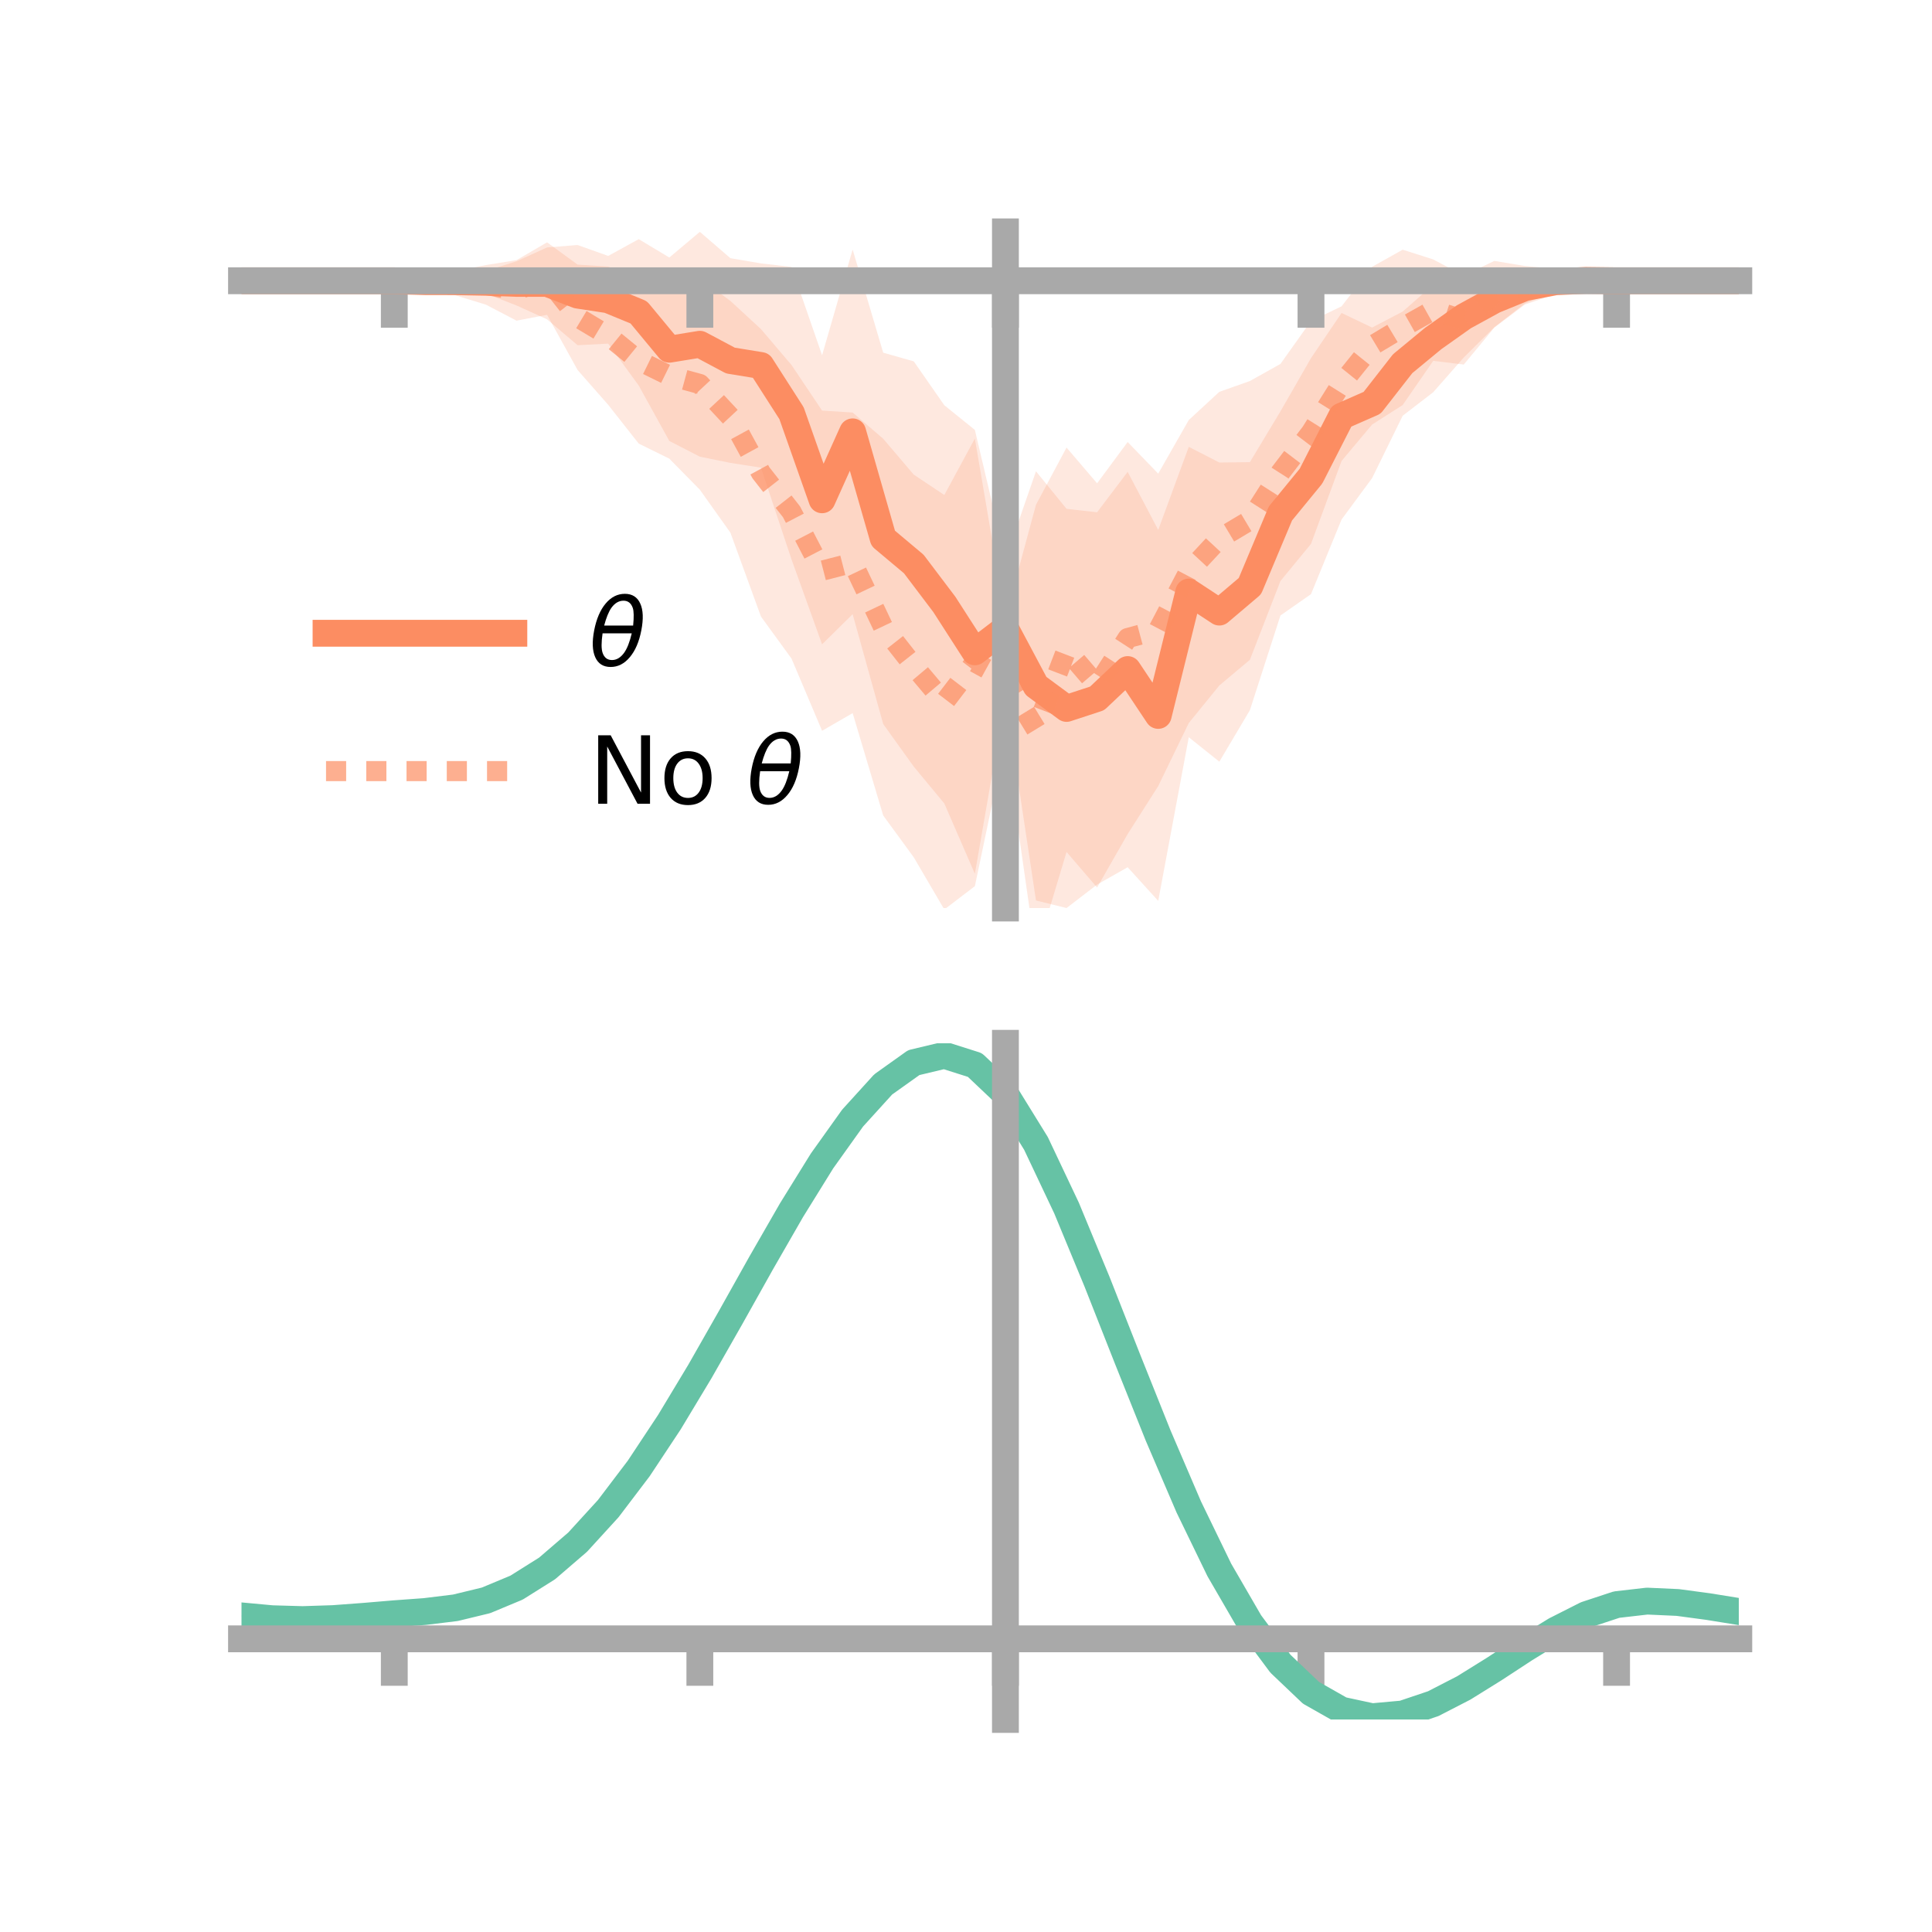 <?xml version="1.0" encoding="utf-8" standalone="no"?>
<!DOCTYPE svg PUBLIC "-//W3C//DTD SVG 1.1//EN"
  "http://www.w3.org/Graphics/SVG/1.1/DTD/svg11.dtd">
<!-- Created with matplotlib (https://matplotlib.org/) -->
<svg height="144pt" version="1.1" viewBox="0 0 144 144" width="144pt" xmlns="http://www.w3.org/2000/svg" xmlns:xlink="http://www.w3.org/1999/xlink">
 <defs>
  <style type="text/css">*{stroke-linecap:butt;stroke-linejoin:round;}</style>
 </defs>
 <g id="figure_1">
  <g id="patch_1">
   <path d="M 0 144 
L 144 144 
L 144 0 
L 0 0 
z
" style="fill:none;"/>
  </g>
  <g id="axes_1">
   <g id="patch_2">
    <path d="M 18 67.68 
L 129.6 67.68 
L 129.6 17.28 
L 18 17.28 
z
" style="fill:none;"/>
   </g>
   <g id="PolyCollection_1">
    <path clip-path="url(#p03a9e255c4)" d="M 18 20.927 
L 18 20.927 
L 20.278 20.927 
L 22.555 20.927 
L 24.833 20.927 
L 27.11 20.927 
L 29.388 20.927 
L 31.665 20.542 
L 33.943 20.345 
L 36.22 20.194 
L 38.498 19.477 
L 40.776 18.442 
L 43.053 18.262 
L 45.331 19.075 
L 47.608 17.824 
L 49.886 19.195 
L 52.163 17.28 
L 54.441 19.245 
L 56.718 19.631 
L 58.996 19.898 
L 61.273 26.479 
L 63.551 18.599 
L 65.829 26.287 
L 68.106 26.933 
L 70.384 30.205 
L 72.661 32.043 
L 74.939 41.688 
L 77.216 35.128 
L 79.494 37.926 
L 81.771 38.183 
L 84.049 35.17 
L 86.327 39.498 
L 88.604 33.305 
L 90.882 34.473 
L 93.159 34.447 
L 95.437 30.662 
L 97.714 26.694 
L 99.992 23.328 
L 102.269 24.414 
L 104.547 23.224 
L 106.824 21.221 
L 109.102 20.584 
L 111.38 20.351 
L 113.657 20.251 
L 115.935 20.292 
L 118.212 20.588 
L 120.49 20.927 
L 122.767 20.927 
L 125.045 20.927 
L 127.322 20.927 
L 129.6 20.927 
L 129.6 20.927 
L 129.6 20.927 
L 127.322 20.927 
L 125.045 20.927 
L 122.767 20.927 
L 120.49 20.928 
L 118.212 21.211 
L 115.935 21.709 
L 113.657 22.624 
L 111.38 24.386 
L 109.102 26.644 
L 106.824 29.235 
L 104.547 30.988 
L 102.269 35.635 
L 99.992 38.721 
L 97.714 44.284 
L 95.437 45.875 
L 93.159 52.934 
L 90.882 56.771 
L 88.604 54.948 
L 86.327 67.147 
L 84.049 64.639 
L 81.771 65.931 
L 79.494 67.68 
L 77.216 67.117 
L 74.939 52.006 
L 72.661 65.126 
L 70.384 59.886 
L 68.106 57.137 
L 65.829 53.965 
L 63.551 45.777 
L 61.273 48.024 
L 58.996 41.697 
L 56.718 34.856 
L 54.441 34.501 
L 52.163 34.039 
L 49.886 32.865 
L 47.608 28.737 
L 45.331 25.611 
L 43.053 25.73 
L 40.776 23.803 
L 38.498 22.767 
L 36.22 21.884 
L 33.943 21.644 
L 31.665 21.438 
L 29.388 20.927 
L 27.11 20.927 
L 24.833 20.927 
L 22.555 20.927 
L 20.278 20.927 
L 18 20.927 
z
" style="fill:#fc8d62;fill-opacity:0.2;"/>
   </g>
   <g id="PolyCollection_2">
    <path clip-path="url(#p03a9e255c4)" d="M 18 20.927 
L 18 20.927 
L 20.278 20.927 
L 22.555 20.927 
L 24.833 20.927 
L 27.11 20.927 
L 29.388 20.927 
L 31.665 20.602 
L 33.943 20.212 
L 36.22 19.756 
L 38.498 19.389 
L 40.776 18.061 
L 43.053 19.724 
L 45.331 19.873 
L 47.608 20.698 
L 49.886 21.819 
L 52.163 20.744 
L 54.441 22.43 
L 56.718 24.53 
L 58.996 27.207 
L 61.273 30.603 
L 63.551 30.747 
L 65.829 32.701 
L 68.106 35.377 
L 70.384 36.896 
L 72.661 32.686 
L 74.939 46.05 
L 77.216 37.621 
L 79.494 33.359 
L 81.771 36.024 
L 84.049 32.946 
L 86.327 35.302 
L 88.604 31.307 
L 90.882 29.205 
L 93.159 28.399 
L 95.437 27.125 
L 97.714 23.926 
L 99.992 22.832 
L 102.269 19.888 
L 104.547 18.61 
L 106.824 19.335 
L 109.102 20.545 
L 111.38 19.446 
L 113.657 19.824 
L 115.935 20.037 
L 118.212 20.539 
L 120.49 20.927 
L 122.767 20.927 
L 125.045 20.927 
L 127.322 20.927 
L 129.6 20.927 
L 129.6 20.927 
L 129.6 20.927 
L 127.322 20.927 
L 125.045 20.927 
L 122.767 20.927 
L 120.49 20.927 
L 118.212 21.581 
L 115.935 21.923 
L 113.657 22.698 
L 111.38 24.416 
L 109.102 27.171 
L 106.824 26.896 
L 104.547 30.189 
L 102.269 31.642 
L 99.992 34.358 
L 97.714 40.538 
L 95.437 43.306 
L 93.159 49.178 
L 90.882 51.09 
L 88.604 53.891 
L 86.327 58.59 
L 84.049 62.167 
L 81.771 66.15 
L 79.494 63.5 
L 77.216 71.091 
L 74.939 55.192 
L 72.661 66.051 
L 70.384 67.787 
L 68.106 63.898 
L 65.829 60.783 
L 63.551 53.152 
L 61.273 54.469 
L 58.996 49.089 
L 56.718 45.956 
L 54.441 39.704 
L 52.163 36.501 
L 49.886 34.185 
L 47.608 33.064 
L 45.331 30.172 
L 43.053 27.582 
L 40.776 23.465 
L 38.498 23.899 
L 36.22 22.709 
L 33.943 22.012 
L 31.665 21.121 
L 29.388 20.927 
L 27.11 20.927 
L 24.833 20.927 
L 22.555 20.927 
L 20.278 20.927 
L 18 20.927 
z
" style="fill:#fc8d62;fill-opacity:0.2;"/>
   </g>
   <g id="matplotlib.axis_1">
    <g id="xtick_1">
     <g id="line2d_1">
      <defs>
       <path d="M 0 0 
L 0 3.5 
" id="mdab3d75194" style="stroke:#a9a9a9;stroke-width:2;"/>
      </defs>
      <g>
       <use style="fill:#a9a9a9;stroke:#a9a9a9;stroke-width:2;" x="29.388" xlink:href="#mdab3d75194" y="20.927"/>
      </g>
     </g>
    </g>
    <g id="xtick_2">
     <g id="line2d_2">
      <g>
       <use style="fill:#a9a9a9;stroke:#a9a9a9;stroke-width:2;" x="52.163" xlink:href="#mdab3d75194" y="20.927"/>
      </g>
     </g>
    </g>
    <g id="xtick_3">
     <g id="line2d_3">
      <g>
       <use style="fill:#a9a9a9;stroke:#a9a9a9;stroke-width:2;" x="74.939" xlink:href="#mdab3d75194" y="20.927"/>
      </g>
     </g>
    </g>
    <g id="xtick_4">
     <g id="line2d_4">
      <g>
       <use style="fill:#a9a9a9;stroke:#a9a9a9;stroke-width:2;" x="97.714" xlink:href="#mdab3d75194" y="20.927"/>
      </g>
     </g>
    </g>
    <g id="xtick_5">
     <g id="line2d_5">
      <g>
       <use style="fill:#a9a9a9;stroke:#a9a9a9;stroke-width:2;" x="120.49" xlink:href="#mdab3d75194" y="20.927"/>
      </g>
     </g>
    </g>
   </g>
   <g id="matplotlib.axis_2"/>
   <g id="line2d_6">
    <path clip-path="url(#p03a9e255c4)" d="M 18 20.927 
L 20.278 20.927 
L 22.555 20.927 
L 24.833 20.927 
L 27.11 20.927 
L 29.388 20.927 
L 31.665 20.99 
L 33.943 20.995 
L 36.22 21.039 
L 38.498 21.122 
L 40.776 21.123 
L 43.053 21.996 
L 45.331 22.343 
L 47.608 23.28 
L 49.886 26.03 
L 52.163 25.659 
L 54.441 26.873 
L 56.718 27.244 
L 58.996 30.797 
L 61.273 37.252 
L 63.551 32.188 
L 65.829 40.126 
L 68.106 42.035 
L 70.384 45.046 
L 72.661 48.584 
L 74.939 46.847 
L 77.216 51.122 
L 79.494 52.803 
L 81.771 52.057 
L 84.049 49.905 
L 86.327 53.323 
L 88.604 44.126 
L 90.882 45.622 
L 93.159 43.691 
L 95.437 38.269 
L 97.714 35.489 
L 99.992 31.024 
L 102.269 30.024 
L 104.547 27.106 
L 106.824 25.228 
L 109.102 23.614 
L 111.38 22.368 
L 113.657 21.438 
L 115.935 21.001 
L 118.212 20.9 
L 120.49 20.927 
L 122.767 20.927 
L 125.045 20.927 
L 127.322 20.927 
L 129.6 20.927 
" style="fill:none;stroke:#fc8d62;stroke-linecap:square;stroke-width:2;"/>
   </g>
   <g id="line2d_7">
    <path clip-path="url(#p03a9e255c4)" d="M 18 20.927 
L 20.278 20.927 
L 22.555 20.927 
L 24.833 20.927 
L 27.11 20.927 
L 29.388 20.927 
L 31.665 20.862 
L 33.943 21.112 
L 36.22 21.233 
L 38.498 21.644 
L 40.776 20.763 
L 43.053 23.653 
L 45.331 25.022 
L 47.608 26.881 
L 49.886 28.002 
L 52.163 28.622 
L 54.441 31.067 
L 56.718 35.243 
L 58.996 38.148 
L 61.273 42.536 
L 63.551 41.949 
L 65.829 46.742 
L 68.106 49.637 
L 70.384 52.341 
L 72.661 49.368 
L 74.939 50.621 
L 77.216 54.356 
L 79.494 48.43 
L 81.771 51.087 
L 84.049 47.557 
L 86.327 46.946 
L 88.604 42.599 
L 90.882 40.148 
L 93.159 38.789 
L 95.437 35.216 
L 97.714 32.232 
L 99.992 28.595 
L 102.269 25.765 
L 104.547 24.399 
L 106.824 23.116 
L 109.102 23.858 
L 111.38 21.931 
L 113.657 21.261 
L 115.935 20.98 
L 118.212 21.06 
L 120.49 20.927 
L 122.767 20.927 
L 125.045 20.927 
L 127.322 20.927 
L 129.6 20.927 
" style="fill:none;stroke:#fc8d62;stroke-dasharray:1.5,1.5;stroke-dashoffset:0;stroke-opacity:0.7;stroke-width:1.5;"/>
   </g>
   <g id="patch_3">
    <path d="M 74.939 67.68 
L 74.939 17.28 
" style="fill:none;stroke:#a9a9a9;stroke-linecap:square;stroke-linejoin:miter;stroke-width:2;"/>
   </g>
   <g id="patch_4">
    <path d="M 129.6 67.68 
L 129.6 17.28 
" style="fill:none;"/>
   </g>
   <g id="patch_5">
    <path d="M 18 20.927 
L 129.6 20.927 
" style="fill:none;stroke:#a9a9a9;stroke-linecap:square;stroke-linejoin:miter;stroke-width:2;"/>
   </g>
   <g id="patch_6">
    <path d="M 18 17.28 
L 129.6 17.28 
" style="fill:none;"/>
   </g>
   <g id="legend_1">
    <g id="line2d_8">
     <path d="M 24.3 47.2 
L 38.3 47.2 
" style="fill:none;stroke:#fc8d62;stroke-linecap:square;stroke-width:2;"/>
    </g>
    <g id="line2d_9"/>
    <g id="text_1">
     <!-- $\theta$ -->
     <g transform="translate(43.9 49.65)scale(0.07 -0.07)">
      <defs>
       <path d="M 45.516 34.672 
L 14.453 34.672 
Q 12.359 20.062 14.5 13.875 
Q 17.188 6.25 24.469 6.25 
Q 31.781 6.25 37.359 13.922 
Q 42.234 20.656 45.516 34.672 
z
M 47.016 42.969 
Q 48.344 56.844 46.625 61.719 
Q 43.953 69.438 36.766 69.438 
Q 29.297 69.438 23.828 61.812 
Q 19.531 55.672 16.156 42.969 
z
M 38.188 76.766 
Q 49.906 76.766 54.594 66.406 
Q 59.281 56.109 55.719 37.844 
Q 52.203 19.625 43.453 9.281 
Q 34.766 -1.125 23.047 -1.125 
Q 11.281 -1.125 6.641 9.281 
Q 2 19.625 5.516 37.844 
Q 9.078 56.109 17.719 66.406 
Q 26.422 76.766 38.188 76.766 
z
" id="DejaVuSans-Oblique-952"/>
      </defs>
      <use transform="translate(0 0.234)" xlink:href="#DejaVuSans-Oblique-952"/>
     </g>
    </g>
    <g id="line2d_10">
     <path d="M 24.3 57.474 
L 38.3 57.474 
" style="fill:none;stroke:#fc8d62;stroke-dasharray:1.5,1.5;stroke-dashoffset:0;stroke-opacity:0.7;stroke-width:1.5;"/>
    </g>
    <g id="line2d_11"/>
    <g id="text_2">
     <!-- No $\theta$ -->
     <g transform="translate(43.9 59.924)scale(0.07 -0.07)">
      <defs>
       <path d="M 9.812 72.906 
L 23.094 72.906 
L 55.422 11.922 
L 55.422 72.906 
L 64.984 72.906 
L 64.984 0 
L 51.703 0 
L 19.391 60.984 
L 19.391 0 
L 9.812 0 
z
" id="DejaVuSans-78"/>
       <path d="M 30.609 48.391 
Q 23.391 48.391 19.188 42.75 
Q 14.984 37.109 14.984 27.297 
Q 14.984 17.484 19.156 11.844 
Q 23.344 6.203 30.609 6.203 
Q 37.797 6.203 41.984 11.859 
Q 46.188 17.531 46.188 27.297 
Q 46.188 37.016 41.984 42.703 
Q 37.797 48.391 30.609 48.391 
z
M 30.609 56 
Q 42.328 56 49.016 48.375 
Q 55.719 40.766 55.719 27.297 
Q 55.719 13.875 49.016 6.219 
Q 42.328 -1.422 30.609 -1.422 
Q 18.844 -1.422 12.172 6.219 
Q 5.516 13.875 5.516 27.297 
Q 5.516 40.766 12.172 48.375 
Q 18.844 56 30.609 56 
z
" id="DejaVuSans-111"/>
       <path id="DejaVuSans-32"/>
      </defs>
      <use transform="translate(0 0.234)" xlink:href="#DejaVuSans-78"/>
      <use transform="translate(74.805 0.234)" xlink:href="#DejaVuSans-111"/>
      <use transform="translate(135.986 0.234)" xlink:href="#DejaVuSans-32"/>
      <use transform="translate(167.773 0.234)" xlink:href="#DejaVuSans-Oblique-952"/>
     </g>
    </g>
   </g>
  </g>
  <g id="axes_2">
   <g id="patch_7">
    <path d="M 18 128.16 
L 129.6 128.16 
L 129.6 77.76 
L 18 77.76 
z
" style="fill:none;"/>
   </g>
   <g id="PolyCollection_3">
    <path clip-path="url(#pc4a57e55c0)" d="M 18 120.479 
L 18 120.4 
L 20.278 120.62 
L 22.555 120.686 
L 24.833 120.605 
L 27.11 120.426 
L 29.388 120.226 
L 31.665 120.054 
L 33.943 119.771 
L 36.22 119.214 
L 38.498 118.256 
L 40.776 116.806 
L 43.053 114.812 
L 45.331 112.265 
L 47.608 109.198 
L 49.886 105.68 
L 52.163 101.811 
L 54.441 97.721 
L 56.718 93.566 
L 58.996 89.518 
L 61.273 85.769 
L 63.551 82.516 
L 65.829 79.963 
L 68.106 78.312 
L 70.384 77.76 
L 72.661 78.496 
L 74.939 80.688 
L 77.216 84.425 
L 79.494 89.308 
L 81.771 94.888 
L 84.049 100.748 
L 86.327 106.524 
L 88.604 111.914 
L 90.882 116.683 
L 93.159 120.668 
L 95.437 123.769 
L 97.714 125.956 
L 99.992 127.257 
L 102.269 127.75 
L 104.547 127.549 
L 106.824 126.794 
L 109.102 125.638 
L 111.38 124.246 
L 113.657 122.781 
L 115.935 121.402 
L 118.212 120.263 
L 120.49 119.516 
L 122.767 119.256 
L 125.045 119.365 
L 127.322 119.68 
L 129.6 120.062 
L 129.6 120.167 
L 129.6 120.167 
L 127.322 119.811 
L 125.045 119.515 
L 122.767 119.417 
L 120.49 119.683 
L 118.212 120.439 
L 115.935 121.604 
L 113.657 123.026 
L 111.38 124.541 
L 109.102 125.979 
L 106.824 127.171 
L 104.547 127.949 
L 102.269 128.16 
L 99.992 127.673 
L 97.714 126.387 
L 95.437 124.241 
L 93.159 121.218 
L 90.882 117.349 
L 88.604 112.724 
L 86.327 107.497 
L 84.049 101.892 
L 81.771 96.199 
L 79.494 90.773 
L 77.216 86.024 
L 74.939 82.389 
L 72.661 80.263 
L 70.384 79.554 
L 68.106 80.091 
L 65.829 81.687 
L 63.551 84.149 
L 61.273 87.278 
L 58.996 90.877 
L 56.718 94.756 
L 54.441 98.733 
L 52.163 102.642 
L 49.886 106.338 
L 47.608 109.699 
L 45.331 112.632 
L 43.053 115.075 
L 40.776 117 
L 38.498 118.413 
L 36.22 119.353 
L 33.943 119.899 
L 31.665 120.173 
L 29.388 120.334 
L 27.11 120.518 
L 24.833 120.678 
L 22.555 120.744 
L 20.278 120.68 
L 18 120.479 
z
" style="fill:#66c2a5;fill-opacity:0.2;"/>
   </g>
   <g id="matplotlib.axis_3">
    <g id="xtick_6">
     <g id="line2d_12">
      <g>
       <use style="fill:#a9a9a9;stroke:#a9a9a9;stroke-width:2;" x="29.388" xlink:href="#mdab3d75194" y="122.148"/>
      </g>
     </g>
    </g>
    <g id="xtick_7">
     <g id="line2d_13">
      <g>
       <use style="fill:#a9a9a9;stroke:#a9a9a9;stroke-width:2;" x="52.163" xlink:href="#mdab3d75194" y="122.148"/>
      </g>
     </g>
    </g>
    <g id="xtick_8">
     <g id="line2d_14">
      <g>
       <use style="fill:#a9a9a9;stroke:#a9a9a9;stroke-width:2;" x="74.939" xlink:href="#mdab3d75194" y="122.148"/>
      </g>
     </g>
    </g>
    <g id="xtick_9">
     <g id="line2d_15">
      <g>
       <use style="fill:#a9a9a9;stroke:#a9a9a9;stroke-width:2;" x="97.714" xlink:href="#mdab3d75194" y="122.148"/>
      </g>
     </g>
    </g>
    <g id="xtick_10">
     <g id="line2d_16">
      <g>
       <use style="fill:#a9a9a9;stroke:#a9a9a9;stroke-width:2;" x="120.49" xlink:href="#mdab3d75194" y="122.148"/>
      </g>
     </g>
    </g>
   </g>
   <g id="matplotlib.axis_4"/>
   <g id="line2d_17">
    <path clip-path="url(#pc4a57e55c0)" d="M 18 120.439 
L 20.278 120.65 
L 22.555 120.715 
L 24.833 120.641 
L 27.11 120.472 
L 29.388 120.28 
L 31.665 120.114 
L 33.943 119.835 
L 36.22 119.283 
L 38.498 118.334 
L 40.776 116.903 
L 43.053 114.943 
L 45.331 112.449 
L 47.608 109.449 
L 49.886 106.009 
L 52.163 102.227 
L 54.441 98.227 
L 56.718 94.161 
L 58.996 90.198 
L 61.273 86.523 
L 63.551 83.333 
L 65.829 80.825 
L 68.106 79.202 
L 70.384 78.657 
L 72.661 79.379 
L 74.939 81.538 
L 77.216 85.224 
L 79.494 90.04 
L 81.771 95.544 
L 84.049 101.32 
L 86.327 107.011 
L 88.604 112.319 
L 90.882 117.016 
L 93.159 120.943 
L 95.437 124.005 
L 97.714 126.172 
L 99.992 127.465 
L 102.269 127.955 
L 104.547 127.749 
L 106.824 126.982 
L 109.102 125.809 
L 111.38 124.393 
L 113.657 122.903 
L 115.935 121.503 
L 118.212 120.351 
L 120.49 119.599 
L 122.767 119.337 
L 125.045 119.44 
L 127.322 119.746 
L 129.6 120.114 
" style="fill:none;stroke:#66c2a5;stroke-linecap:square;stroke-width:2;"/>
   </g>
   <g id="patch_8">
    <path d="M 74.939 128.16 
L 74.939 77.76 
" style="fill:none;stroke:#a9a9a9;stroke-linecap:square;stroke-linejoin:miter;stroke-width:2;"/>
   </g>
   <g id="patch_9">
    <path d="M 129.6 128.16 
L 129.6 77.76 
" style="fill:none;"/>
   </g>
   <g id="patch_10">
    <path d="M 18 122.148 
L 129.6 122.148 
" style="fill:none;stroke:#a9a9a9;stroke-linecap:square;stroke-linejoin:miter;stroke-width:2;"/>
   </g>
   <g id="patch_11">
    <path d="M 18 77.76 
L 129.6 77.76 
" style="fill:none;"/>
   </g>
  </g>
 </g>
 <defs>
  <clipPath id="p03a9e255c4">
   <rect height="50.4" width="111.6" x="18" y="17.28"/>
  </clipPath>
  <clipPath id="pc4a57e55c0">
   <rect height="50.4" width="111.6" x="18" y="77.76"/>
  </clipPath>
 </defs>
</svg>
